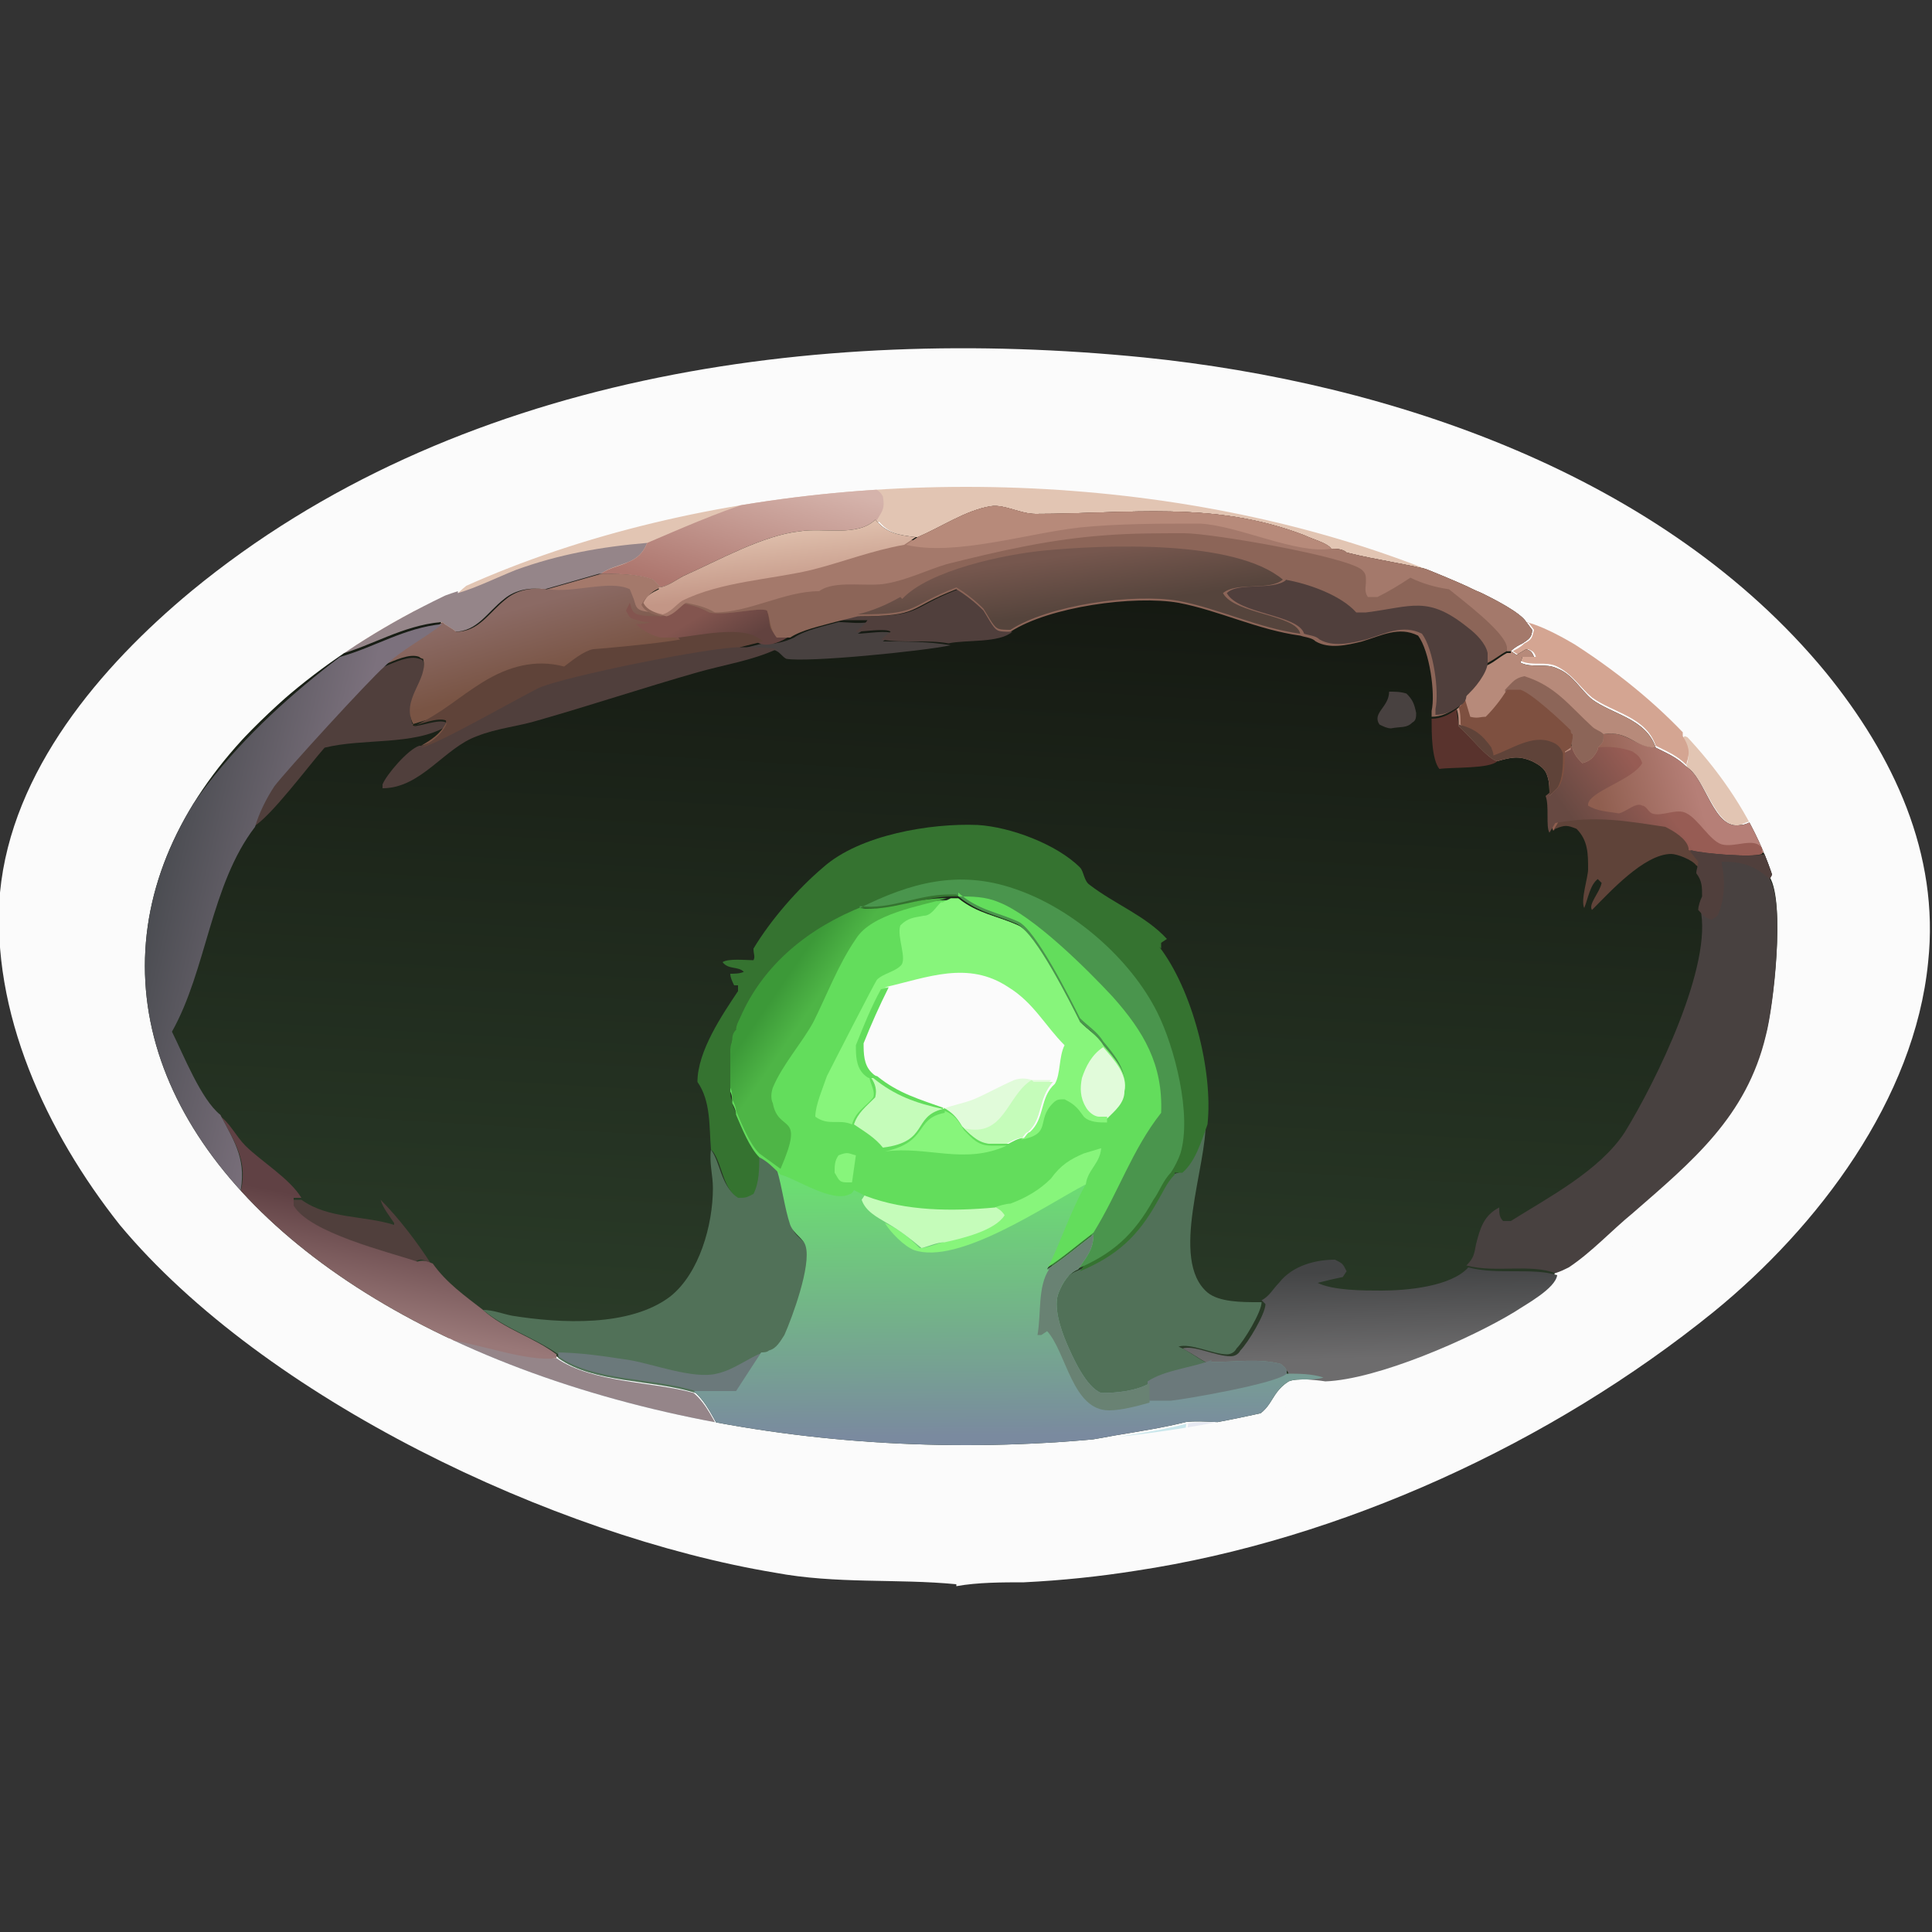 <?xml version="1.0" encoding="UTF-8"?>
<svg id="Layer_2" data-name="Layer 2" xmlns="http://www.w3.org/2000/svg" xmlns:xlink="http://www.w3.org/1999/xlink" viewBox="0 0 100 100">
  <rect x="0" y="0" width="100" height="100" fill="#333333" stroke="none"/>
  <defs>
    <style>
      .cls-1 {
        fill: #63dd5c;
      }

      .cls-2 {
        fill: url(#linear-gradient-2);
      }

      .cls-3 {
        fill: #b78a7a;
      }

      .cls-4 {
        fill: #6b797b;
      }

      .cls-5 {
        fill: #e7e9f2;
      }

      .cls-6 {
        fill: url(#linear-gradient-6);
      }

      .cls-7 {
        fill: #958589;
      }

      .cls-8 {
        fill: #484140;
      }

      .cls-9 {
        fill: url(#linear-gradient-11);
      }

      .cls-10 {
        fill: #4a954d;
      }

      .cls-11 {
        fill: #cae7ec;
      }

      .cls-12 {
        fill: url(#linear-gradient-10);
      }

      .cls-13 {
        fill: #7e5040;
      }

      .cls-14 {
        fill: #e1fbda;
      }

      .cls-15 {
        fill: #fbfbfb;
      }

      .cls-16 {
        fill: url(#linear-gradient-5);
      }

      .cls-17 {
        fill: #5f4339;
      }

      .cls-18 {
        clip-path: url(#clippath);
      }

      .cls-19 {
        fill: #8c6558;
      }

      .cls-20 {
        fill: #c5fcba;
      }

      .cls-21 {
        fill: #e2c5b3;
      }

      .cls-22 {
        fill: none;
      }

      .cls-23 {
        fill: url(#linear-gradient-7);
      }

      .cls-24 {
        fill: #503f3c;
      }

      .cls-25 {
        fill: #517158;
      }

      .cls-26 {
        fill: #357330;
      }

      .cls-27 {
        fill: #698273;
      }

      .cls-28 {
        fill: #59332d;
      }

      .cls-29 {
        fill: url(#linear-gradient-9);
      }

      .cls-30 {
        fill: #a4796b;
      }

      .cls-31 {
        fill: url(#linear-gradient-3);
      }

      .cls-32 {
        fill: url(#linear-gradient);
      }

      .cls-33 {
        fill: #87f57b;
      }

      .cls-34 {
        fill: url(#linear-gradient-4);
      }

      .cls-35 {
        fill: #d4a592;
      }

      .cls-36 {
        fill: url(#linear-gradient-8);
      }

      .cls-37 {
        fill: url(#linear-gradient-12);
      }

      .cls-38 {
        fill: url(#linear-gradient-13);
      }
    </style>
    <clipPath id="clippath">
      <ellipse class="cls-22" cx="50" cy="50" rx="42.5" ry="24.8"/>
    </clipPath>
    <linearGradient id="linear-gradient" x1="37.6" y1="71" x2="39.4" y2="77.7" gradientTransform="translate(0 102) scale(1 -1)" gradientUnits="userSpaceOnUse">
      <stop offset="0" stop-color="#ad766e"/>
      <stop offset="1" stop-color="#d5b3ab"/>
    </linearGradient>
    <linearGradient id="linear-gradient-2" x1="50.5" y1="71.7" x2="48.2" y2="32.6" gradientTransform="translate(0 102) scale(1 -1)" gradientUnits="userSpaceOnUse">
      <stop offset="0" stop-color="#151912"/>
      <stop offset="1" stop-color="#2a3b28"/>
    </linearGradient>
    <linearGradient id="linear-gradient-3" x1="82.9" y1="59.8" x2="87.8" y2="61.2" gradientTransform="translate(0 102) scale(1 -1)" gradientUnits="userSpaceOnUse">
      <stop offset="0" stop-color="#8f5e4f"/>
      <stop offset="1" stop-color="#b67f77"/>
    </linearGradient>
    <linearGradient id="linear-gradient-4" x1="82.5" y1="58" x2="86" y2="60.5" gradientTransform="translate(0 102) scale(1 -1)" gradientUnits="userSpaceOnUse">
      <stop offset="0" stop-color="#674942"/>
      <stop offset="1" stop-color="#975c54"/>
    </linearGradient>
    <linearGradient id="linear-gradient-5" x1="20.3" y1="39.2" x2="19.2" y2="33.6" gradientTransform="translate(0 102) scale(1 -1)" gradientUnits="userSpaceOnUse">
      <stop offset="0" stop-color="#604144"/>
      <stop offset="1" stop-color="#997878"/>
    </linearGradient>
    <linearGradient id="linear-gradient-6" x1="70.8" y1="36.2" x2="70.9" y2="31.7" gradientTransform="translate(0 102) scale(1 -1)" gradientUnits="userSpaceOnUse">
      <stop offset="0" stop-color="#444546"/>
      <stop offset="1" stop-color="#6d6c6d"/>
    </linearGradient>
    <linearGradient id="linear-gradient-7" x1="30.6" y1="67.7" x2="29.6" y2="71.3" gradientTransform="translate(0 102) scale(1 -1)" gradientUnits="userSpaceOnUse">
      <stop offset="0" stop-color="#795444"/>
      <stop offset="1" stop-color="#8b6a64"/>
    </linearGradient>
    <linearGradient id="linear-gradient-8" x1="37.7" y1="68.3" x2="36.5" y2="70.3" gradientTransform="translate(0 102) scale(1 -1)" gradientUnits="userSpaceOnUse">
      <stop offset="0" stop-color="#62423f"/>
      <stop offset="1" stop-color="#83554f"/>
    </linearGradient>
    <linearGradient id="linear-gradient-9" x1="8" y1="57.2" x2="16.6" y2="55.2" gradientTransform="translate(0 102) scale(1 -1)" gradientUnits="userSpaceOnUse">
      <stop offset="0" stop-color="#494b50"/>
      <stop offset="1" stop-color="#7c717d"/>
    </linearGradient>
    <linearGradient id="linear-gradient-10" x1="55.8" y1="70.4" x2="55.4" y2="73.3" gradientTransform="translate(0 102) scale(1 -1)" gradientUnits="userSpaceOnUse">
      <stop offset="0" stop-color="#55443c"/>
      <stop offset="1" stop-color="#76574e"/>
    </linearGradient>
    <linearGradient id="linear-gradient-11" x1="40.5" y1="71.3" x2="40.2" y2="74.4" gradientTransform="translate(0 102) scale(1 -1)" gradientUnits="userSpaceOnUse">
      <stop offset="0" stop-color="#c39686"/>
      <stop offset="1" stop-color="#debeab"/>
    </linearGradient>
    <linearGradient id="linear-gradient-12" x1="52.2" y1="40.7" x2="52.3" y2="27.7" gradientTransform="translate(0 102) scale(1 -1)" gradientUnits="userSpaceOnUse">
      <stop offset="0" stop-color="#6cdd72"/>
      <stop offset="1" stop-color="#7a8a9f"/>
    </linearGradient>
    <linearGradient id="linear-gradient-13" x1="40.7" y1="51.4" x2="42.3" y2="50.3" gradientTransform="translate(0 102) scale(1 -1)" gradientUnits="userSpaceOnUse">
      <stop offset="0" stop-color="#3c9938"/>
      <stop offset="1" stop-color="#4eb546"/>
    </linearGradient>
  </defs>
  <g id="Layer_2-2" data-name="Layer 2">
    <circle class="cls-22" cx="50" cy="50" r="50"/>
  </g>
  <g id="Layer_3" data-name="Layer 3">
    <path class="cls-15" d="m49.5,82c-3.1-.3-6.2,0-9.4-.6-11.4-1.9-26.4-9-33.9-18C2.4,58.6-.5,52.4,0,46.2c.6-6.3,5.2-11.7,9.9-15.6,13.6-11.2,32.3-13.8,49.3-12.1,12.8,1.3,26.9,6.1,35.3,16.3,3.5,4.3,5.9,9.4,5.3,15-.7,7.1-5.7,13.7-11.1,18.1-8.4,6.8-19.3,11.8-29.9,13.4-1.9.3-3.8.5-5.8.6-1.1,0-2.4,0-3.5.2h0Z"/>
    <g class="cls-18">
      <g>
        <path class="cls-15" d="m48.5,82.6c-3.1-.3-6.2,0-9.4-.6-11.4-1.9-26.4-9-33.9-18-3.9-4.7-6.8-10.9-6.2-17.2.6-6.3,5.2-11.7,9.9-15.6,13.6-11.2,32.3-13.8,49.3-12.1,12.8,1.3,26.9,6.1,35.3,16.3,3.5,4.3,5.9,9.4,5.3,15-.7,7.1-5.7,13.7-11.1,18.1-8.4,6.8-19.3,11.8-29.9,13.4-1.9.3-3.8.5-5.8.6-1.1,0-2.4,0-3.5.2h0Z"/>
        <path class="cls-5" d="m61.4,73.7c.9-.2,1.9,0,2.9,0-.2.6-2.9,2.4-3.6,2.7,0,0-.2,0-.2,0,1.1-.9.8-1.4,1-2.7Z"/>
        <path class="cls-21" d="m87.2,38.1c1.3.5,3.2,2.6,3.8,3.8.1.3.1.6,0,1,0,0,0,0,0,0,0-.3,0-.3-.3-.4-.2,0-.4.1-.6.2-1.3.3-1.8-2.4-2.8-3,0,0,0,0,0-.1.2-.6,0-.9-.2-1.4Z"/>
        <path class="cls-35" d="m79,32.2c2.1.5,7,4,8.1,5.7,0,0,0,.1,0,.2.3.5.4.8.2,1.4,0,0,0,0,0,.1,0,0,0,0,0,0-.5-.5-1-.7-1.6-1,0,0,0,0,0,0-.5-1.5-2.2-1.7-3.3-2.5-.6-.5-1-1.2-1.8-1.6-.6-.3-1.3,0-1.9-.3v-.2c.1,0,.8,0,.8,0-.1-.3-.2-.3-.4-.4l-.5.3-.3-.2c.2-.1.4-.2.6-.4.4-.2.4-.3.5-.7l-.3-.4Z"/>
        <path class="cls-11" d="m22.8,69.3c1.9.1,4.4,1.1,6,1,1.9,1.3,5,1.2,7.1,1.8.7.6,1,1.4,1.5,2.2,6.9,1.5,13.3,1.4,20.3.1,1.3-.2,2.5-.4,3.7-.7-.2,1.3.2,1.8-1,2.7-5.2,2-11.1,2.7-16.7,2.1-3.5-.4-7.4-1.8-10.5-3.5-.8-.4-1.4-1-2.1-1.4-1.4-.7-2.9-1-3.9-2.3-1.3-.8-3.1-1.3-4.5-2Z"/>
        <path class="cls-7" d="m22.8,69.3c1.9.1,4.4,1.1,6,1,1.9,1.3,5,1.2,7.1,1.8.7.6,1,1.4,1.5,2.2-1.5-.3-3-.3-4.5-.7-2-.5-3.8-1.5-5.7-2.3-1.3-.8-3.1-1.3-4.5-2Z"/>
        <path class="cls-21" d="m23.7,30.7c1.5-1.4,3.4-2.2,5.3-3,6.8-2.8,12.3-3.4,19.6-3.4,1.8,0,3.5-.1,5.3,0,2.9.1,6,.5,8.9,1,3.1.6,11.8,2.9,13.9,5.2,0,0,.1.2.1.3-.8-.2-1.5-.8-2.3-1.1-1.5-.5-3.1-.6-4.7-1-.2-.1-.6-.1-.8-.2-.3-.3-1-.6-1.4-.7-4.7-1.8-9-1-13.9-1.1-.8,0-1.6-.5-2.3-.4-1.3.2-2.6,1.1-3.8,1.6-.9-.2-1.5-.2-2.1-.9-.9.9-2.8.4-3.9.6-1.9.3-4.2,1.6-6,2.3-.4.2-.9.5-1.3.6l-.4-.4c-.8-.3-1.8-.3-2.7-.3l-2.8.8c-.7-.1-1.5,0-2.1.5-.9.7-1.4,1.7-2.6,1.7-.2-.2-.5-.3-.7-.5-1.9.2-3.4,1.2-5.3,1.7,1.5-1.4,4.2-2.7,6.1-3.3Z"/>
        <path class="cls-7" d="m23.7,30.7c1-.3,2-.8,3-1.2,2.2-.8,4.4-1.2,6.8-1.4-.2.5-.5.8-1,1-.5.2-1,.3-1.4.6l-2.8.8c-.7-.1-1.5,0-2.1.5-.9.7-1.4,1.7-2.6,1.7-.2-.2-.5-.3-.7-.5-1.9.2-3.4,1.2-5.3,1.7,1.5-1.4,4.2-2.7,6.1-3.3Z"/>
        <path class="cls-32" d="m33.5,28.1c3.3-1.4,7.6-3.4,11.2-2.9.4,0,.8.1,1,.5.1.6,0,.7-.3,1.2-.9.9-2.8.4-3.9.6-1.9.3-4.2,1.6-6,2.3-.4.2-.9.5-1.3.6l-.4-.4c-.8-.3-1.8-.3-2.7-.3.4-.3,1-.4,1.4-.6.5-.2.8-.5,1-1Z"/>
        <path class="cls-2" d="m47.5,27.8c1.2-.5,2.5-1.4,3.8-1.6.7-.1,1.5.4,2.3.4,4.8,0,9.2-.7,13.9,1.1.4.2,1.2.4,1.4.7.2,0,.6,0,.8.2,1.6.4,3.2.6,4.7,1,.8.3,1.5.8,2.3,1.1.6.3,2,1,2.3,1.5l.3.4c0,.4-.2.5-.5.7-.2.1-.4.2-.6.4l.3.2.5-.3c.3.1.3.2.4.4h-.6c0,0-.1.3-.1.3.6.3,1.3,0,1.9.3.8.3,1.2,1.1,1.8,1.6,1.1.8,2.8,1,3.3,2.5,0,0,0,0,0,0,.6.3,1.1.5,1.6,1,0,0,0,0,0,0,1,.6,1.4,3.3,2.8,3,.2,0,.4-.1.6-.2.2.2.3.2.3.4.3.3.4.4.4.9v.3c.3.3.5.4.4.8,0,.2-.1.3-.2.5.8,1.3.2,6.6-.2,8.1-1,4.2-3.8,6.5-6.9,9.2-1.1.9-2.1,2-3.3,2.8-.2.1-.4.2-.7.3-.1.7-1.6,1.5-2.2,1.9-2.3,1.4-7.1,3.5-9.8,3.6,0,0,0,0,0,0-.6.2-1.3,0-1.8.2-1.1.7-.7,1.6-2.4,2.1-.9.1-2-.1-2.9,0-1.2.3-2.5.5-3.7.7-6.9,1.3-13.3,1.4-20.3-.1-.5-.8-.8-1.6-1.5-2.2-2.2-.7-5.3-.5-7.1-1.8-1.6.2-4.1-.8-6-1-4-1.4-7.4-4.7-10.5-7.4-.6-.7-1.2-1.4-1.8-2.1-2.5-3.3-4.2-6.3-3.7-10.6.9-6.4,5.8-11.5,10.7-15.2,1.8-.5,3.3-1.5,5.3-1.7.2.2.5.3.7.5,1.2,0,1.7-1,2.6-1.7.6-.5,1.4-.6,2.1-.5l2.8-.8c.9,0,1.9,0,2.7.3l.4.4c.4,0,.9-.4,1.3-.6,1.8-.8,4.1-2.1,6-2.3,1.2-.2,3,.3,3.9-.6.6.7,1.2.8,2.1.9Z"/>
        <path class="cls-8" d="m71.9,35.8c.3,0,.6,0,.9.1.3.3.4.5.5,1,0,.2,0,.4-.2.5-.3.3-.6.2-1.1.3-.2,0-.4-.1-.6-.2-.4-.6.5-.9.5-1.7Z"/>
        <path class="cls-28" d="m74.1,37.2c.5,0,.9-.2,1.3-.5,0,.3.1.6.1.9.5.4,1.5,1.7,2,1.8,0,0,0,0,0,0-.4.4-2.3.3-3,.4-.4-.5-.4-1.9-.4-2.5Z"/>
        <path class="cls-24" d="m20.4,63.3c-.2-.3-.6-.8-.7-1.2.9.9,1.9,2.2,2.6,3.3-.4-.2-.5-.3-.8-.1-1.5-.5-5.5-1.5-6.4-2.9v-.3c0,0,.5,0,.5,0,1.4,1,3.2.8,4.8,1.3Z"/>
        <path class="cls-8" d="m41.1,33c.6-.4,1.6-.6,2.3-.8.5,0,1,.1,1.6,0-.1.3-.3.4-.6.6.4,0,1.6-.2,1.8,0l-.5.4c1.1,0,2.4,0,3.5.2-1.4.3-7.4.9-8.5.7-.2-.1-.3-.3-.5-.4-.3-.2-1.5-.1-1.9-.1l1.2-.3c.5.1,1.2-.1,1.6-.3Z"/>
        <path class="cls-24" d="m44.5,31.9c3.3,0,2.5-.4,5.1-1.4.5.3,1,.7,1.4,1.1.2.2.5.8.7,1,.1,0,.6.1.7.1-.7.6-2.4.4-3.3.6-1.1-.2-2.4,0-3.5-.2l.5-.4c-.2-.2-1.5,0-1.8,0,.2-.2.4-.3.6-.6-.5,0-1,0-1.6,0,.4-.1.8-.2,1.2-.3Z"/>
        <path class="cls-17" d="m80.4,43l.3-.5c2.1-.4,3.7,0,5.7.2.4.2,1,.6,1.2,1.1,0,0,0,0,0,.1,0,0,.4.5.4.5,0,.2,0,.4-.1.6,0,0,0-.2-.1-.2-.2-.3-1-.6-1.3-.6-1.4,0-3.2,2-4.1,2.9-.2-.3.4-.9.5-1.4l-.2-.2c-.4.3-.5,1-.7,1.5-.2-.4.2-1.6.2-2,0-.8,0-1.5-.6-2.1-.5-.2-.6-.2-1.1,0Z"/>
        <path class="cls-24" d="m19.9,34.5c.5-.2,1.3-.6,1.8-.4,0,0,.1,0,.2.1.3,1.2-1.1,2.1-.5,3.4h-.1c.5,0,1.4-.4,1.8-.2v.2c-1.7,1-4.3.6-6.3,1.1-.8.9-2.8,3.6-3.7,4.1.2-.7.6-1.5,1-2.1.6-.8,4.9-5.6,5.7-6.2Z"/>
        <path class="cls-24" d="m38.3,33.5c.4,0,1.6,0,1.9.1-1.3.6-2.7.8-4.1,1.2-2.8.8-5.5,1.7-8.3,2.5-1,.3-2.1.4-3.1.8-1.7.6-2.9,2.7-4.9,2.7v-.2c.2-.5,1.3-1.8,1.9-2,0,0,0,0,.1,0,.9-.2,4.9-2.6,6.1-3.1,1.4-.7,8.8-2.1,10.4-2.1Z"/>
        <path class="cls-31" d="m83,38c1.2-.2,1.5.6,2.7.7.6.3,1.1.5,1.6,1,0,0,0,0,0,0,1,.6,1.4,3.3,2.8,3,.2,0,.4-.1.6-.2.2.2.3.2.3.4.3.3.4.4.4.9v.3c-.5.2-3.2,0-3.8-.2,0,0,0,0,0-.1-.1-.5-.8-.9-1.2-1.1-2-.3-3.6-.6-5.7-.2l-.3.5c-.2-.3,0-1.4-.2-1.9.1-.1.3-.2.4-.4.4-.5.4-1.2.3-1.8l.3-.2v-.5c.2.6.3.8.7,1.2.4-.1.6-.3.8-.7,0,0,0,0,0-.1.2-.3.3-.3.3-.7Z"/>
        <path class="cls-34" d="m80.9,39l.3-.2v-.5c.2.6.3.8.7,1.2.4-.1.6-.3.8-.7,0,0,0,0,0-.1.5-.1,1.3,0,1.8.2.3.2.4.3.5.6-.5.9-2.9,1.5-2.8,2.2.5.3,1,.3,1.6.4.4-.1.9-.6,1.2-.4.2,0,.3.3.5.4.5.2,1.3-.3,1.8,0,.6.3,1.2,1.4,1.8,1.6.7.2,1.7-.4,2.1.2v.3c-.5.2-3.2,0-3.8-.2,0,0,0,0,0-.1-.1-.5-.8-.9-1.2-1.1-2-.3-3.6-.6-5.7-.2l-.3.5c-.2-.3,0-1.4-.2-1.9.1-.1.3-.2.4-.4.4-.5.4-1.2.3-1.8Z"/>
        <path class="cls-3" d="m78.2,33.7l.3.2.5-.3c.3.1.3.2.4.4h-.6c0,0-.1.3-.1.3.6.3,1.3,0,1.9.3.8.3,1.2,1.1,1.8,1.6,1.1.8,2.8,1,3.3,2.5,0,0,0,0,0,0-1.1,0-1.4-.9-2.7-.7,0,.4,0,.4-.3.7,0,0,0,0,0,.1-.2.4-.4.6-.8.7-.4-.4-.5-.6-.6-1.2v.5c0,0-.4.2-.4.2,0,.6,0,1.3-.3,1.8-.1.1-.3.3-.4.4,0-.4,0-.7-.1-1-.1-.4-.4-.6-.8-.8-.7-.3-1.1-.2-1.8,0-.5-.1-1.5-1.4-2-1.8,0-.3,0-.6-.1-.9.2-.1.2-.3.3-.5,0,0,0,0,0,0,.4-.3,1-1.2,1.1-1.7.4-.1.8-.5,1.2-.7h.2Z"/>
        <path class="cls-19" d="m77.9,35.7c.4-.4.5-.6,1-.7,1.6.5,2.3,1.5,3.5,2.6.2.2.4.2.6.4,0,.4,0,.4-.3.7,0,0,0,0,0,.1-.2.4-.4.6-.8.7-.4-.4-.5-.6-.6-1.2v-.2c0,0,0-.2,0-.2-.4-.5-2-1.9-2.6-2.1-.2,0-.6,0-.8,0Z"/>
        <path class="cls-13" d="m77.9,35.7c.2,0,.6,0,.8,0,.6.2,2.1,1.6,2.6,2.1,0,0,0,.2.1.2v.2c0,0-.1.5-.1.5l-.3.2c0,.6,0,1.3-.3,1.8-.1.1-.3.3-.4.4,0-.4,0-.7-.1-1-.1-.4-.4-.6-.8-.8-.7-.3-1.1-.2-1.8,0-.5-.1-1.5-1.4-2-1.8,0-.3,0-.6-.1-.9.2-.1.2-.3.3-.5l.3,1c.4.1.5,0,.8,0,.4-.4.8-.9,1.1-1.4Z"/>
        <path class="cls-17" d="m75.5,37.5c.8.2,1.2.5,1.7,1.2,0,.1.1.2.1.4.9-.3,2-1.1,3-.7.3.1.5.3.6.6,0,.6,0,1.3-.3,1.8-.1.1-.3.3-.4.4,0-.4,0-.7-.1-1-.1-.4-.4-.6-.8-.8-.7-.3-1.1-.2-1.8,0-.5-.1-1.5-1.4-2-1.8Z"/>
        <path class="cls-16" d="m11.3,57.7c.6.4.9,1.1,1.4,1.6.8.8,2.3,1.7,2.9,2.7h-.4c0,0,0,.4,0,.4.8,1.4,4.9,2.4,6.4,2.9.4-.1.5,0,.8.1.7,1,1.7,1.7,2.6,2.4,1.1,1,2.6,1.4,3.8,2.3v.2c-1.6.2-4.1-.8-5.9-1-4-1.4-7.4-4.7-10.5-7.4.5-1.7-.2-2.7-1-4.2Z"/>
        <path class="cls-6" d="m65.3,67.3c.4-.2.6-.6.9-.9.7-.9,1.9-1.2,2.9-1.2.4.2.4.2.6.6l-.2.3c-.5.1-.9.2-1.3.3.8.4,2.4.4,3.3.4,1.3,0,3.6-.2,4.5-1.2,1.5.4,3.3,0,4.6.4-.1.7-1.6,1.5-2.2,1.9-2.3,1.4-7.1,3.5-9.8,3.6-.6-.1-1.3-.1-1.9-.2,0-.3,0-.3-.3-.5-1.1-.3-2.5-.1-3.6-.1-.5-.2-1-.6-1.6-.9.6-.2,1.7.4,2.5.4.2,0,.4-.1.5-.3.4-.4,1.3-1.9,1.3-2.4Z"/>
        <path class="cls-25" d="m62.4,58c.1,2.3-1.9,7.2.1,8.9.6.5,1.8.5,2.6.5,0,0,.2,0,.2,0,0,.5-.9,2-1.3,2.4-.1.2-.3.3-.5.3-.7,0-1.9-.6-2.5-.4.5.2,1.1.7,1.6.9-1,.4-2.4.5-3.2,1.1-.7.4-1.8.5-2.5.5-.7-.4-1.4-1.9-1.8-2.6-.3-.7-.7-1.9-.4-2.6.2-.5.5-1,1-1.2,1.9-.8,3-1.8,4-3.6.3-.5.5-1,.9-1.4h0s.4-.1.4-.1c.7-.6,1-1.7,1.3-2.5Z"/>
        <path class="cls-23" d="m31.1,29.7c.9,0,1.9,0,2.7.3l.4.4c-.4.2-.6.3-.8.7.2.4.7.5,1,.6.4,0,.7-.4,1-.7.6.1,1,.2,1.5.5.9.2,2.6-.3,3-.1.2.6,0,.9.5,1.3h.7c-.4.3-1.1.6-1.6.4l-1.2.3c-1.6,0-9,1.5-10.4,2.1-1.2.6-5.2,2.9-6.1,3.1.5-.3,1-.6,1.3-1.2v-.2c-.4-.2-1.4.2-1.8.3h.1c-.7-1.3.8-2.3.5-3.4,0,0-.1,0-.2-.1-.5-.2-1.3.2-1.8.4.8-1,2-1.4,3-2.2.2.2.5.3.7.5,1.2,0,1.7-1,2.6-1.7.6-.5,1.4-.6,2.1-.5l2.8-.8Z"/>
        <path class="cls-30" d="m31.1,29.7c.9,0,1.9,0,2.7.3l.4.4c-.4.2-.6.3-.8.7.2.4.7.5,1,.6-.4,0-.9,0-1.2-.1-.3-.1-.3-.3-.4-.6l-.2-.5c-1-.5-2.9.2-4.2,0l2.8-.8Z"/>
        <path class="cls-36" d="m35.1,33c-.3,0-.5,0-.8,0-.4,0-1.1-.4-1.4-.7.3,0,.5,0,.8-.1-.2,0-.4,0-.7-.1-.4-.1-.4-.1-.6-.5l.2-.4c.1.3.1.5.4.6.3.1.8.1,1.2.1.4,0,.7-.4,1-.7.6.1,1,.2,1.5.5.9.2,2.6-.3,3-.1.2.6,0,.9.5,1.3h.7c-.4.3-1.1.6-1.6.4,0,0-.2-.1-.3-.2-.9-.6-3-.2-4.1,0Z"/>
        <path class="cls-17" d="m35.1,33c1-.1,3.2-.6,4.1,0,0,0,.2.1.3.2l-1.2.3c-1.6,0-9,1.5-10.4,2.1-1.2.6-5.2,2.9-6.1,3.1.5-.3,1-.6,1.3-1.2v-.2c-.4-.2-1.4.2-1.8.3h.1c1.5-.7,2.3-1.5,3.6-2.3,1.3-.8,2.7-1.2,4.2-.8.4-.3,1-.8,1.5-.9.2,0,3.5-.3,4.5-.5Z"/>
        <path class="cls-25" d="m36.8,59.5s0,0,0,0c.5.7.5,1.8,1.3,2.4.4,0,.4,0,.8-.2.3-.6.3-1.3.3-2,.4.3.7.6,1.1.8h0c.3,1.1.4,2,.7,3,.1.5.7.7.8,1.1.3.9-.7,3.7-1.1,4.6-.2.4-.4.7-.8.8-.1,0-.3,0-.4.1l-1.3,2c-.7,0-1.5,0-2.2,0-2.2-.7-5.3-.5-7.1-1.8v-.2c-1.3-.9-2.7-1.3-3.9-2.3.5,0,1,.2,1.5.3,2.5.4,6.1.6,8.2-1,1.5-1.2,2.2-3.7,2.2-5.6,0-.7-.2-1.3-.1-2h0Z"/>
        <path class="cls-4" d="m28.7,70c1.3,0,2.6.2,3.9.4,1.2.2,3.3,1,4.5.7.9-.2,1.6-.8,2.4-1.1l-1.3,2c-.7,0-1.5,0-2.2,0-2.2-.7-5.3-.5-7.1-1.8v-.2Z"/>
        <path class="cls-29" d="m17.6,34c1.8-.5,3.3-1.5,5.3-1.7-1,.8-2.1,1.3-3,2.2-.8.7-5.1,5.4-5.7,6.2-.4.6-.8,1.4-1,2.1-2.3,3-2.5,7.4-4.3,10.6.6,1.2,1.5,3.5,2.5,4.3.8,1.5,1.4,2.4,1,4.2-.6-.7-1.2-1.4-1.8-2.1-2.5-3.3-4.2-6.3-3.7-10.6.9-6.4,5.8-11.5,10.7-15.2Z"/>
        <path class="cls-8" d="m87.5,44c.7.2,3.3.4,3.9.2.2.3.4.4.4.8,0,.2-.1.3-.2.5.8,1.3.2,6.6-.2,8.1-1,4.2-3.8,6.5-6.9,9.2-1.1.9-2.1,2-3.3,2.8-.2.1-.4.2-.7.3-1.3-.5-3.1,0-4.6-.4.4-.4.4-.6.5-1.1.2-.8.4-1.5,1.2-1.9,0,.3,0,.5.2.7h.4c1.9-1.2,4.6-2.6,5.9-4.6,1.6-2.6,4.6-8.7,3.9-11.6,0-.2.1-.5.2-.7,0-.5,0-.8-.3-1.2,0-.2.1-.4.1-.6,0,0-.4-.5-.4-.5Z"/>
        <path class="cls-24" d="m87.5,44c.7.2,3.3.4,3.9.2.2.3.4.4.4.8,0,.2-.1.3-.2.5-.8-.7-1.4-.9-2.5-.9.2.9.2,1.9-.2,2.8l-.3.2c-.4-.1-.4-.2-.7-.5,0-.2.1-.5.2-.7,0-.5,0-.8-.3-1.2,0-.2.1-.4.1-.6,0,0-.4-.5-.4-.5Z"/>
        <path class="cls-26" d="m36.8,59.5c-.1-1.2,0-2.5-.7-3.5,0-1.6,1.3-3.5,2.1-4.7v-.2c0,0,0-.5,0-.5v.4c0,0-.2,0-.2,0-.1-.2-.2-.4-.2-.6.2,0,.5,0,.7-.1-.3-.3-.8-.1-1.1-.5.3-.2,1.2-.1,1.6-.1.1-.2,0-.3,0-.6.9-1.5,2.3-3.1,3.6-4.2,1.9-1.7,5.6-2.3,8-2.2,1.7.1,4.1,1,5.3,2.2.2.2.2.7.5.9,1.3,1,2.9,1.6,4,2.8l-.3.2v.3s-.1-.1-.1-.1c1.7,2.2,2.8,6.4,2.5,9.2-.3.8-.6,1.9-1.3,2.5h-.4c0,.1,0,.1,0,.1-.4.4-.6.9-.9,1.4-1,1.8-2.1,2.8-4,3.6.4-.6.8-1.1.8-1.8-.8.6-1.6,1.3-2.4,1.8.7-1.4,1.2-3,2-4.4,0-.8.7-1.1.8-2,0,0,0-.1.1-.2.2-.4.2-.6.1-1.1v-.3c.4-.4.9-.8,1-1.4.1-.9-.6-1.7-1.1-2.3-.3-.5-.8-.8-1.2-1.2-.5-1-2.3-4.6-3.2-5-1.1-.5-2.1-.6-3.1-1.5h-.4c-1.6,0-3,.8-4.6.6-2.8,1-5.2,3-6.4,5.8,0,.2-.2.4-.2.6,0,.2-.1.4-.2.6,0,.2,0,.4-.1.6,0,.2,0,.4,0,.6,0,.2,0,.4,0,.6,0,.2,0,.4,0,.6,0,.2,0,.4.1.6,0,.2.1.4.2.6.3.7.7,1.6,1.2,2.2,0,.7,0,1.4-.3,2-.4.2-.4.2-.8.2-.8-.5-.8-1.7-1.3-2.4,0,0,0,0,0,0Z"/>
        <path class="cls-10" d="m44.5,47c2.6-1.3,5.1-2,8-1,3,1,6,3.6,7.4,6.4.9,1.8,1.8,5.3,1.2,7.3-.1.3-.3.7-.5,1h0c-.4.4-.6,1-.9,1.4-1,1.8-2.1,2.8-4,3.6.4-.6.8-1.1.8-1.8-.8.6-1.6,1.3-2.4,1.8.7-1.4,1.2-3,2-4.4,0-.8.7-1.1.8-2,0,0,0-.1.1-.2.2-.4.2-.6.1-1.1v-.3c.4-.4.9-.8,1-1.4.1-.9-.6-1.7-1.1-2.3-.3-.5-.8-.8-1.2-1.2-.5-1-2.3-4.6-3.2-5-1.1-.5-2.1-.6-3.1-1.5h-.4c-1.6,0-3,.8-4.6.6Z"/>
        <path class="cls-1" d="m49.6,46.4c.7,0,1.4,0,2.1.3,1.8.7,4.6,3.5,5.9,4.9,1.6,1.8,2.6,3.5,2.5,6-1.5,1.9-2.2,4.1-3.5,6.2-.8.6-1.6,1.3-2.4,1.8.7-1.4,1.2-3,2-4.4,0-.8.7-1.1.8-2,0,0,0-.1.1-.2.2-.4.2-.6.1-1.1v-.3c.4-.4.9-.8,1-1.4.1-.9-.6-1.7-1.1-2.3-.3-.5-.8-.8-1.2-1.2-.5-1-2.3-4.6-3.2-5-1.1-.5-2.1-.6-3.1-1.5Z"/>
        <path class="cls-19" d="m47.5,27.8c1.2-.5,2.5-1.4,3.8-1.6.7-.1,1.5.4,2.3.4,4.8,0,9.2-.7,13.9,1.1.4.2,1.2.4,1.4.7.2,0,.6,0,.8.2,1.6.4,3.2.6,4.7,1,.8.3,1.5.8,2.3,1.1.6.3,2,1,2.3,1.5l.3.4c0,.4-.2.5-.5.7-.2.1-.4.2-.6.4h-.2c-.4.2-.7.5-1.2.7,0,.5-.7,1.4-1.1,1.7,0,0,0,0,0,0,0,.2-.1.4-.3.5-.4.3-.8.5-1.3.5,0,0,0-.2,0-.3.2-.9-.1-3.1-.7-3.9-1-.5-1.9,0-2.9.3-.8.2-1.7.4-2.4,0-.2-.2-.5-.2-.8-.3-2.2-.3-4.2-1.3-6.3-1.7-2.3-.4-6.7.2-8.7,1.5-.2,0-.6,0-.7-.1-.2-.1-.5-.7-.7-1-.4-.4-.9-.8-1.4-1.1-2.6,1-1.8,1.4-5.1,1.4-.4.1-.8.2-1.2.3-.7.2-1.7.4-2.3.8h-.7c-.4-.5-.3-.9-.5-1.4-.4-.2-2.1.3-3,.1-.5-.3-1-.4-1.5-.5-.3.2-.6.6-1,.7-.4-.1-.8-.2-1-.6.2-.4.4-.5.8-.7.4,0,.9-.4,1.3-.6,1.8-.8,4.1-2.1,6-2.3,1.2-.2,3,.3,3.9-.6.6.7,1.2.8,2.1.9Z"/>
        <path class="cls-24" d="m66.5,30c1.2.2,2.9.8,3.7,1.7h.5c2.4-.3,3.2-.9,5.3.8.4.3.9.8,1,1.3,0,.2,0,.4,0,.5,0,.5-.7,1.4-1.1,1.7,0,0,0,0,0,0,0,.2-.1.4-.3.5-.4.3-.8.5-1.3.5,0,0,0-.2,0-.3.2-.9-.1-3.1-.7-3.9-1-.5-1.9,0-2.9.3-.8.2-1.7.4-2.4,0-.2-.2-.5-.2-.8-.3-.3-1-3.4-1-4-2.1.6-.6,2.4-.1,3.1-.7,0,0,0,0,0,0Z"/>
        <path class="cls-12" d="m46.7,31c1.4-1.5,5.3-2.3,7.3-2.5,3.1-.3,9.9-.6,12.4,1.5,0,0,0,0,0,0-.7.6-2.4.1-3.1.7.6,1.1,3.8,1.1,4,2.1-2.2-.3-4.2-1.3-6.3-1.7-2.3-.4-6.7.2-8.7,1.5-.2,0-.6,0-.7-.1-.2-.1-.5-.7-.7-1-.4-.4-.9-.8-1.4-1.1-2.6,1-1.8,1.4-5.1,1.4.8-.2,1.5-.5,2.2-.9Z"/>
        <path class="cls-30" d="m47.5,27.8c1.2-.5,2.5-1.4,3.8-1.6.7-.1,1.5.4,2.3.4,4.8,0,9.2-.7,13.9,1.1.4.2,1.2.4,1.4.7.2,0,.6,0,.8.2,1.6.4,3.2.6,4.7,1,.8.3,1.5.8,2.3,1.1.6.3,2,1,2.3,1.5l.3.4c0,.4-.2.5-.5.7-.2.1-.4.2-.6.4h-.2c0,0,0-.1,0-.2-.1-.8-2.4-2.5-3-3-.7-.1-1.4-.3-2-.6-.6.4-1.1.7-1.7,1-.1,0-.4,0-.5,0-.2-.3-.1-.5-.1-.8,0-.3,0-.4-.2-.6-.8-.7-7.8-1.9-9.2-1.9-1.3,0-2.7,0-4,.1-2.9.2-5.5.8-8.3,1.5-1,.3-2,.8-3.1,1-1,.2-2.7-.2-3.5.4-1.8,0-3.6,1.1-5.4,1.1-.5-.3-1-.4-1.5-.5-.3.2-.6.6-1,.7-.4-.1-.8-.2-1-.6.2-.4.4-.5.8-.7.4,0,.9-.4,1.3-.6,1.8-.8,4.1-2.1,6-2.3,1.2-.2,3,.3,3.9-.6.6.7,1.2.8,2.1.9Z"/>
        <path class="cls-3" d="m47.5,27.8c1.2-.5,2.5-1.4,3.8-1.6.7-.1,1.5.4,2.3.4,4.8,0,9.2-.7,13.9,1.1.4.2,1.2.4,1.4.7-1.8.3-4.8-1.2-6.8-1.3-2,0-4.2,0-6.2.2-2.7.3-6.5,1.5-9,.9l.6-.4Z"/>
        <path class="cls-9" d="m34.1,30.4c.4,0,.9-.4,1.3-.6,1.8-.8,4.1-2.1,6-2.3,1.2-.2,3,.3,3.9-.6.6.7,1.2.8,2.1.9l-.6.4c-1.7.3-3.2.9-4.8,1.3-2.1.5-4.7.6-6.7,1.6-.3.2-.6.6-1,.7-.4-.1-.8-.2-1-.6.2-.4.4-.5.8-.7Z"/>
        <path class="cls-37" d="m57,59.3c0,.9-.7,1.2-.8,2-.8,1.4-1.3,3-2,4.4.8-.5,1.6-1.2,2.4-1.8,0,.8-.4,1.2-.8,1.8-.5.2-.8.7-1,1.2-.3.7.1,1.9.4,2.6.3.7,1,2.3,1.8,2.6.8,0,1.8-.1,2.5-.5.8-.6,2.2-.7,3.2-1.1,1.2,0,2.5-.2,3.6.1.2.2.3.2.3.5.6,0,1.3,0,1.9.2,0,0,0,0,0,0-.6.2-1.3,0-1.8.2-1.1.7-.7,1.6-2.4,2.1-.9.1-2-.1-2.9,0-1.2.3-2.5.5-3.7.7-6.9,1.3-13.3,1.4-20.3-.1-.5-.8-.8-1.6-1.5-2.2.7,0,1.5,0,2.2,0l1.3-2c.1,0,.3,0,.4-.1.4-.1.6-.5.8-.8.4-.9,1.4-3.6,1.1-4.6-.1-.4-.6-.6-.8-1.1-.3-.9-.4-1.9-.7-2.9.9.3,2.8,1.5,3.6,1,0,0,.2-.2.2-.2l.6.3c2.1.8,4.5.8,6.7.6.2-.1.6-.1.8-.2.8-.3,1.5-.7,2.1-1.3.5-.7.9-1,1.7-1.3l1-.3Z"/>
        <path class="cls-4" d="m62.7,70.5c1.2,0,2.5-.2,3.6.1.2.2.3.2.3.5-.5.5-5.1,1.3-6,1.4-.4,0-.8,0-1.2,0v-1c.9-.6,2.3-.7,3.3-1.1Z"/>
        <path class="cls-33" d="m57,59.3c0,.9-.7,1.2-.8,2-2.1,1.1-6.6,4.2-8.9,3.4-.5-.2-1.2-.9-1.5-1.4,0,0,0,0,0,0,.7.3,1.2.7,1.8,1.3.4,0,.8-.2,1.2-.3.9-.2,2.6-.6,3.1-1.4-.2-.3-.3-.4-.6-.5.2-.1.6-.1.8-.2.8-.3,1.5-.7,2.1-1.3.5-.7.9-1,1.7-1.3l1-.3Z"/>
        <path class="cls-27" d="m54.2,65.7c.8-.5,1.6-1.2,2.4-1.8,0,.8-.4,1.2-.8,1.8-.5.2-.8.7-1,1.2-.3.7.1,1.9.4,2.6.3.7,1,2.3,1.8,2.6.8,0,1.8-.1,2.5-.5v1c-.7.2-1.5.4-2.1.4-1.9,0-2.2-3-3.2-4.1l-.3.2h-.2c.2-1.1,0-2.5.6-3.4Z"/>
        <path class="cls-20" d="m44.7,61.8c2.1.8,4.5.8,6.7.6.3.2.4.2.6.5-.5.8-2.2,1.2-3.1,1.4-.4,0-.8.2-1.2.3-.6-.5-1.1-.9-1.8-1.3,0,0,0,0,0,0-.5-.3-1.1-.6-1.3-1.2l.2-.3Z"/>
        <path class="cls-1" d="m49.2,46.5h.4c1,.8,2,.9,3.1,1.4.9.4,2.7,4,3.2,5,.4.4.9.7,1.2,1.2.5.6,1.3,1.4,1.1,2.3,0,.6-.5,1-.9,1.4v.3c0,.4.1.7-.1,1.1,0,0,0,.1-.1.2l-1,.3c-.7.3-1.2.6-1.7,1.3-.6.6-1.3,1-2.1,1.3-.2,0-.6.1-.8.2-2.2.2-4.6.2-6.7-.6l-.6-.3c0,0-.1.2-.2.2-.9.5-2.8-.8-3.6-1h0c-.4-.4-.7-.7-1.1-.9-.5-.5-.9-1.5-1.2-2.2,0-.2-.1-.4-.2-.6,0-.2,0-.4-.1-.6,0-.2,0-.4,0-.6,0-.2,0-.4,0-.6,0-.2,0-.4,0-.6,0-.2,0-.4.1-.6,0-.2,0-.4.2-.6,0-.2.1-.4.2-.6,1.2-2.8,3.6-4.7,6.4-5.8,1.6.2,3-.6,4.6-.5Z"/>
        <path class="cls-33" d="m44.1,61.2h-.3c-.4,0-.4-.2-.6-.5,0-.4,0-.6.2-.9.5-.2.5-.1.9,0l-.2,1.4Z"/>
        <path class="cls-33" d="m48.9,57.5c.5.2.7.5,1,1,.4.4.7.8,1.4.8.3,0,.5,0,.8,0-2.2,1-4.1,0-6.3.3h0c2.3-.5,1.5-1.7,3.1-2Z"/>
        <path class="cls-20" d="m45.2,55.8c1.1.9,2.2,1.3,3.6,1.6h0c-1.6.4-.7,1.7-3.1,2-.4-.5-.9-.8-1.5-1.2.2-.6.6-.9,1.1-1.4.1-.4,0-.7-.2-1Z"/>
        <path class="cls-38" d="m44.5,47c1.6.2,3-.6,4.6-.5h-.1c-1.4.4-3.9.8-4.7,2.1-.9,1.3-1.5,2.9-2.2,4.3-.6,1.1-1.6,2.2-2.1,3.4-.1.3-.1.6,0,.8.3,1.6,1.7.4.4,3.4-.4-.3-.7-.5-1.1-.8-.5-.5-.9-1.5-1.2-2.2,0-.2-.1-.4-.2-.6,0-.2,0-.4-.1-.6,0-.2,0-.4,0-.6,0-.2,0-.4,0-.6,0-.2,0-.4,0-.6,0-.2,0-.4.1-.6,0-.2,0-.4.2-.6,0-.2.1-.4.2-.6,1.2-2.8,3.6-4.7,6.4-5.8Z"/>
        <path class="cls-33" d="m49.2,46.5h.4c1,.8,2,.9,3.1,1.4.9.4,2.7,4,3.2,5,.4.4.9.7,1.2,1.2.5.6,1.3,1.4,1.1,2.3,0,.6-.5,1-.9,1.4v.3c-.4,0-.9,0-1.2-.3-.3-.4-.4-.6-1-.9-.3,0-.4,0-.6.2-.9.9,0,1.6-1.7,1.9.1,0,.2-.2.3-.3.8-.7.5-1.7,1.3-2.5.4-.5.3-1.4.5-2-1-1.1-1.6-2.2-2.9-3-2.1-1.4-4.2-.4-6.4,0-.5.9-.9,1.9-1.3,2.9,0,.5,0,1.1.4,1.5,0,0,.2.2.3.2.1.4.3.7.2,1-.4.5-.9.7-1.1,1.4-.7-.3-1.2.1-1.9-.4,0-.6.4-1.5.6-2.1.2-.4,2.5-4.9,2.6-5,.3-.3.9-.4,1.2-.7.4-.3-.2-1.5,0-2.1.4-.4.7-.4,1.2-.5.4,0,.6-.4.9-.7h.1Z"/>
        <path class="cls-14" d="m57.3,57.8c-.1,0-.2,0-.4,0-.3,0-.6-.3-.7-.5-.3-.5-.3-1-.2-1.5.2-.6.5-1.2,1.1-1.6.5.6,1.3,1.4,1.1,2.3,0,.6-.5,1-.9,1.4Z"/>
        <path class="cls-15" d="m45.8,51.1c2.2-.5,4.3-1.4,6.4,0,1.3.8,1.9,2,2.9,3-.3.6-.2,1.5-.5,2-.8.7-.5,1.8-1.3,2.5-.1,0-.2.2-.3.3-.3,0-.6.2-.8.3-.3,0-.5,0-.8,0-.6,0-1-.4-1.4-.8-.3-.5-.5-.7-1-1h0c-1.4-.5-2.5-.8-3.6-1.7-.1,0-.2-.1-.3-.2-.4-.4-.4-1-.4-1.5.4-1,.8-1.9,1.3-2.9Z"/>
        <path class="cls-14" d="m48.8,57.4c.5-.2,1.1-.3,1.6-.5.7-.3,1.4-.7,2.1-1,.3-.1.6-.1.9,0h1c-.8.9-.5,1.9-1.3,2.6-.1,0-.2.2-.3.3-.3,0-.6.2-.8.3-.3,0-.5,0-.8,0-.6,0-1-.4-1.4-.8-.3-.5-.5-.7-1-1h0Z"/>
        <path class="cls-20" d="m53.5,56h1c-.8.9-.5,1.9-1.3,2.6-.1,0-.2.2-.3.3-.3,0-.6.2-.8.3-.3,0-.5,0-.8,0-.6,0-1-.4-1.4-.8,0,0,0,0,0,0,2.1.5,2.2-1.7,3.5-2.5Z"/>
      </g>
    </g>
  </g>
</svg>
